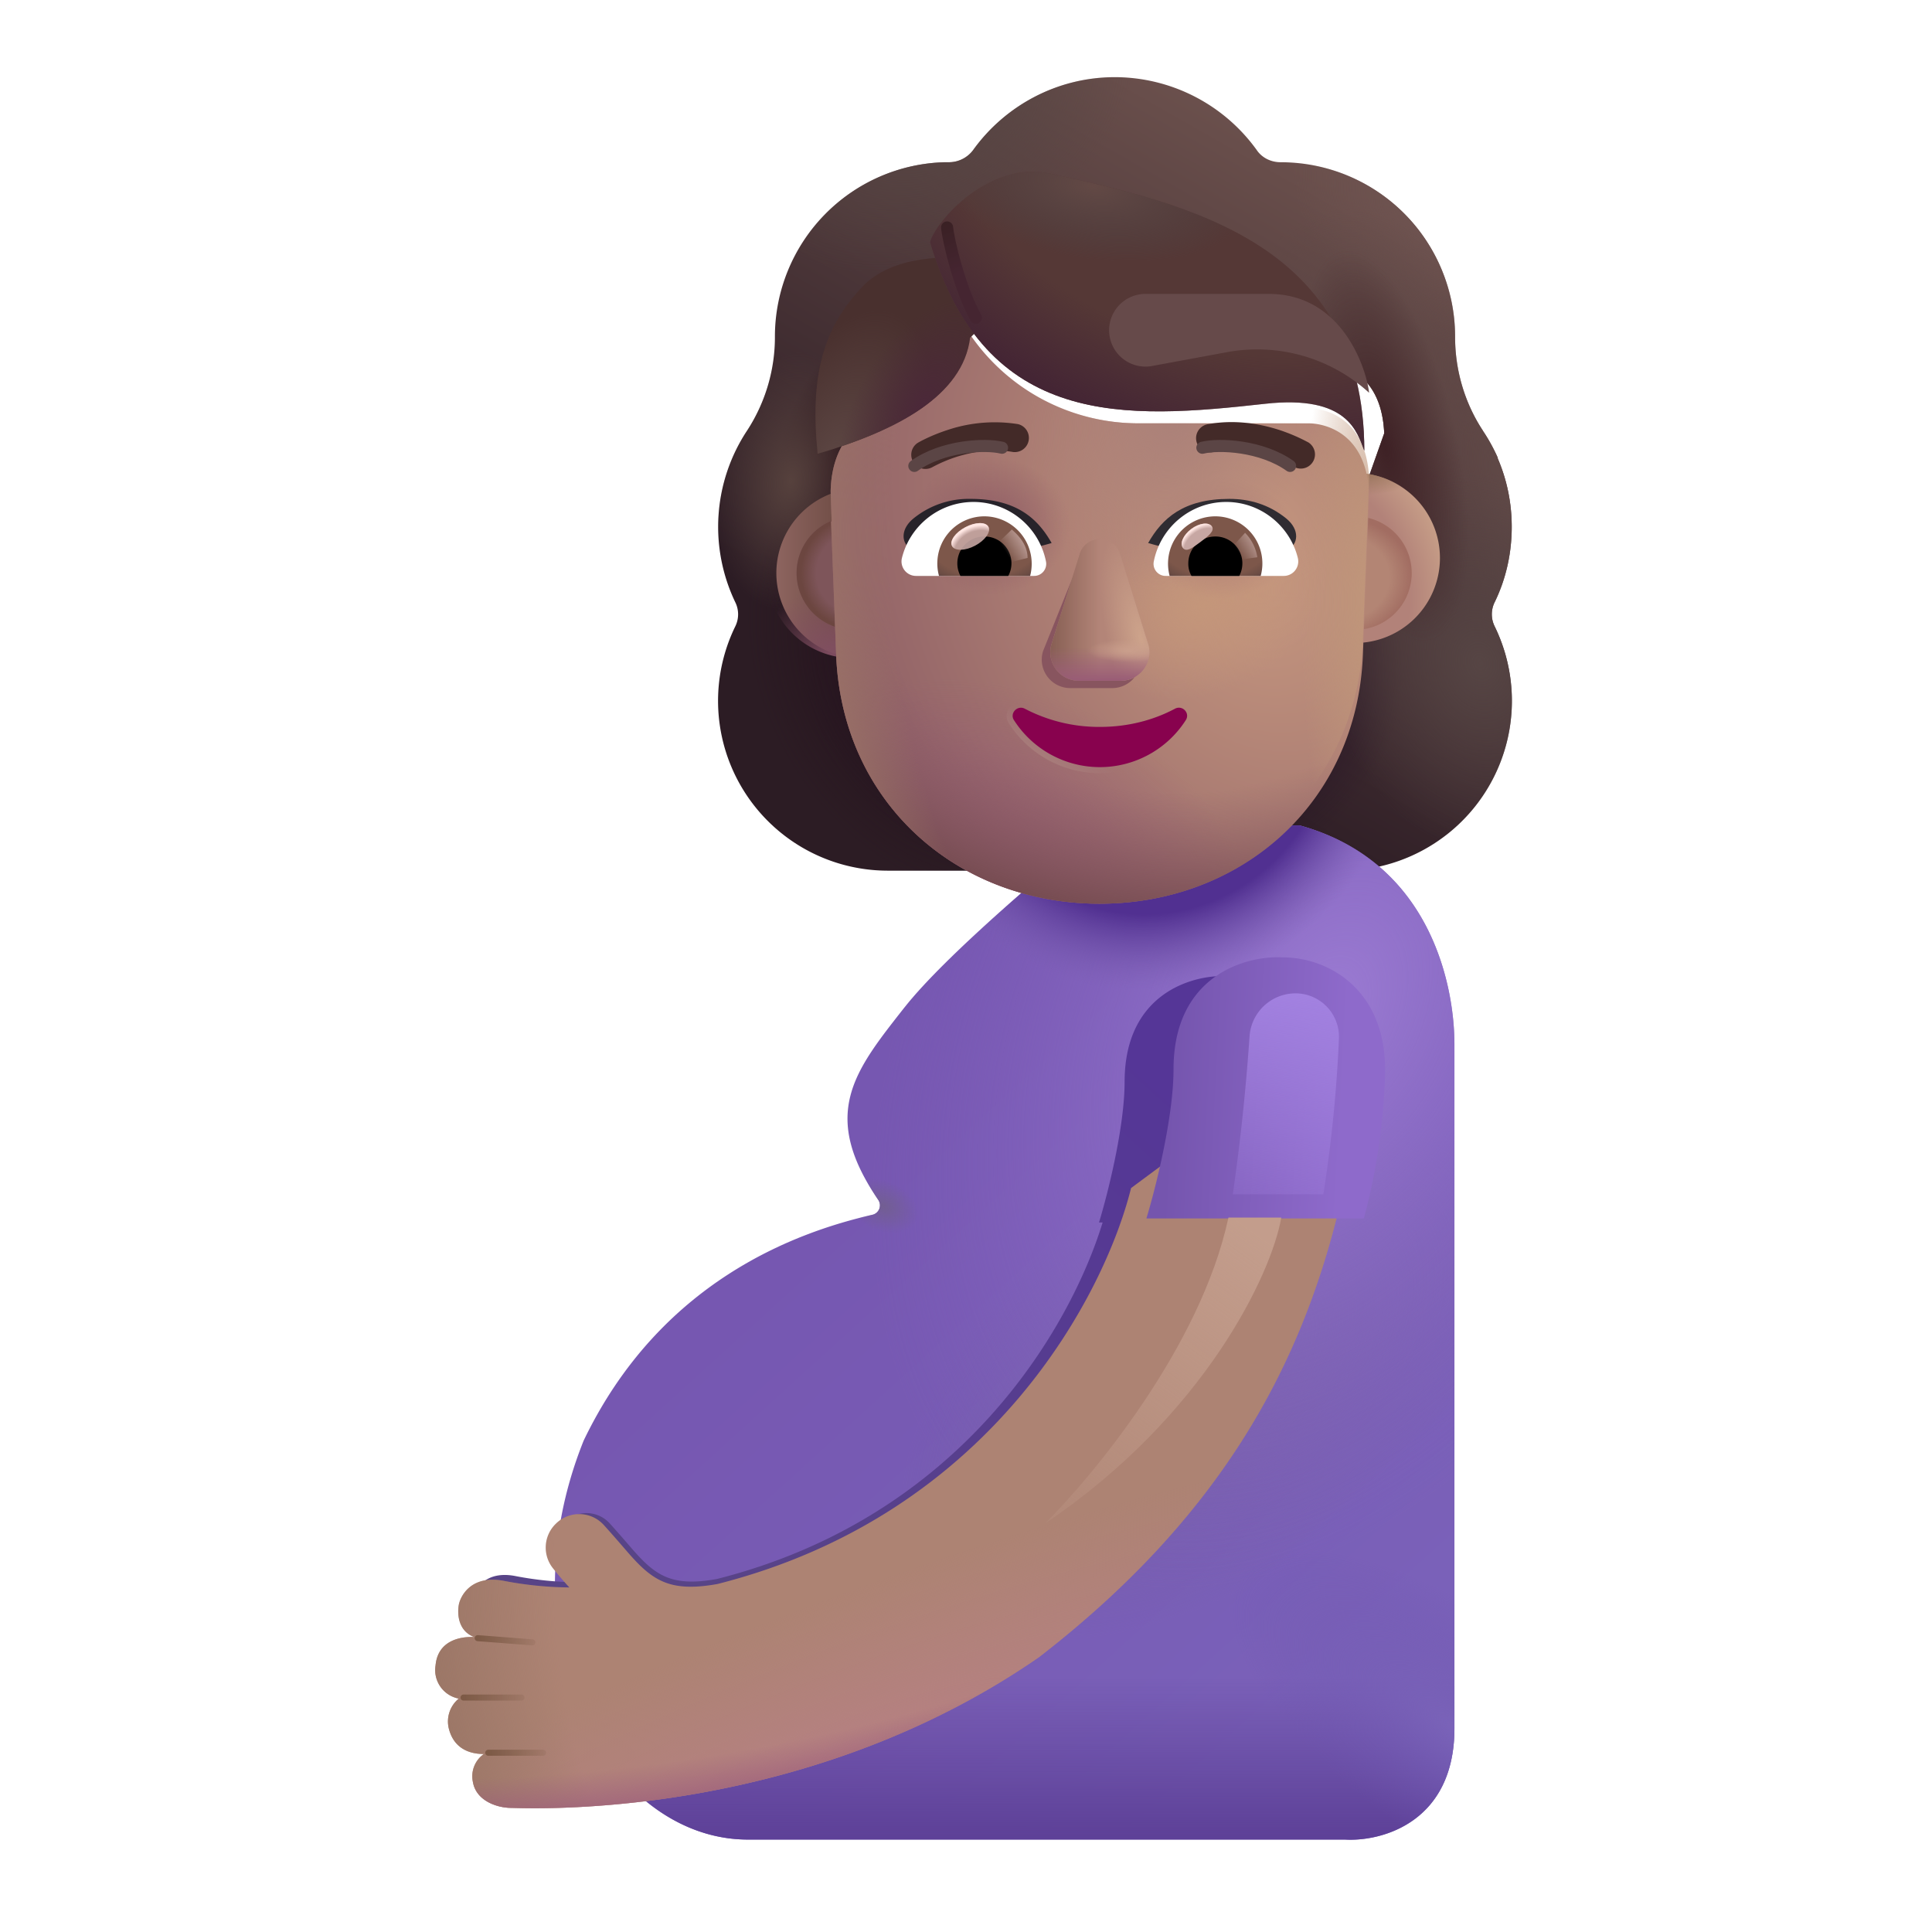 <svg xmlns="http://www.w3.org/2000/svg" fill="none" viewBox="0 0 32 32"><g fill-rule="evenodd" clip-rule="evenodd" filter="url(#pregnant-woman-medium_svg__a)"><path fill="url(#pregnant-woman-medium_svg__b)" d="M24.506 10.725c.186-.38.283-.806.283-1.248 0-.41-.084-.793-.235-1.143h.005a3 3 0 0 0-.247-.449l-.001-.003c-.302-.46-.46-1-.46-1.55v-.008a2.89 2.89 0 0 0-2.888-2.887c-.16 0-.31-.071-.399-.204a2.9 2.9 0 0 0-2.347-1.205c-.965 0-1.824.479-2.347 1.205a.5.5 0 0 1-.398.204h-.075a2.89 2.89 0 0 0-2.812 2.887v.009c0 .549-.16 1.089-.461 1.55l-.002.003a2.89 2.89 0 0 0-.193 2.84.45.45 0 0 1 0 .398 2.812 2.812 0 0 0 2.533 4.047h7.51a2.812 2.812 0 0 0 2.534-4.047.45.45 0 0 1 0-.399m-10.73-2.338h-.01l1.048 2.061c.108 2.453 1.065 0 3.403 0s3.358 2.73 3.466.277l.994-2.798c-.047-1.089-.837-1.165-.994-1.165h-2.818a3.38 3.38 0 0 1-2.791-1.465.23.23 0 0 0-.404.045l-.072.17a2.02 2.02 0 0 1-1.13 1.116c-.207.107-.692.428-.71 1.259l.01.268z"/><path fill="url(#pregnant-woman-medium_svg__c)" d="M24.506 10.725c.186-.38.283-.806.283-1.248 0-.41-.084-.793-.235-1.143h.005a3 3 0 0 0-.247-.449l-.001-.003c-.302-.46-.46-1-.46-1.55v-.008a2.89 2.89 0 0 0-2.888-2.887c-.16 0-.31-.071-.399-.204a2.9 2.9 0 0 0-2.347-1.205c-.965 0-1.824.479-2.347 1.205a.5.5 0 0 1-.398.204h-.075a2.89 2.89 0 0 0-2.812 2.887v.009c0 .549-.16 1.089-.461 1.55l-.002.003a2.89 2.89 0 0 0-.193 2.84.45.45 0 0 1 0 .398 2.812 2.812 0 0 0 2.533 4.047h7.51a2.812 2.812 0 0 0 2.534-4.047.45.45 0 0 1 0-.399m-10.73-2.338h-.01l1.048 2.061c.108 2.453 1.065 0 3.403 0s3.358 2.73 3.466.277l.994-2.798c-.047-1.089-.837-1.165-.994-1.165h-2.818a3.38 3.38 0 0 1-2.791-1.465.23.23 0 0 0-.404.045l-.072.17a2.02 2.02 0 0 1-1.13 1.116c-.207.107-.692.428-.71 1.259l.01.268z"/><path fill="url(#pregnant-woman-medium_svg__d)" d="M24.506 10.725c.186-.38.283-.806.283-1.248 0-.41-.084-.793-.235-1.143h.005a3 3 0 0 0-.247-.449l-.001-.003c-.302-.46-.46-1-.46-1.55v-.008a2.89 2.89 0 0 0-2.888-2.887c-.16 0-.31-.071-.399-.204a2.9 2.9 0 0 0-2.347-1.205c-.965 0-1.824.479-2.347 1.205a.5.5 0 0 1-.398.204h-.075a2.89 2.89 0 0 0-2.812 2.887v.009c0 .549-.16 1.089-.461 1.55l-.002.003a2.89 2.89 0 0 0-.193 2.84.45.45 0 0 1 0 .398 2.812 2.812 0 0 0 2.533 4.047h7.51a2.812 2.812 0 0 0 2.534-4.047.45.45 0 0 1 0-.399m-10.73-2.338h-.01l1.048 2.061c.108 2.453 1.065 0 3.403 0s3.358 2.73 3.466.277l.994-2.798c-.047-1.089-.837-1.165-.994-1.165h-2.818a3.38 3.38 0 0 1-2.791-1.465.23.23 0 0 0-.404.045l-.072.17a2.02 2.02 0 0 1-1.13 1.116c-.207.107-.692.428-.71 1.259l.01.268z"/><path fill="url(#pregnant-woman-medium_svg__e)" d="M24.506 10.725c.186-.38.283-.806.283-1.248 0-.41-.084-.793-.235-1.143h.005a3 3 0 0 0-.247-.449l-.001-.003c-.302-.46-.46-1-.46-1.55v-.008a2.89 2.89 0 0 0-2.888-2.887c-.16 0-.31-.071-.399-.204a2.9 2.9 0 0 0-2.347-1.205c-.965 0-1.824.479-2.347 1.205a.5.5 0 0 1-.398.204h-.075a2.89 2.89 0 0 0-2.812 2.887v.009c0 .549-.16 1.089-.461 1.55l-.002.003a2.89 2.89 0 0 0-.193 2.84.45.45 0 0 1 0 .398 2.812 2.812 0 0 0 2.533 4.047h7.51a2.812 2.812 0 0 0 2.534-4.047.45.45 0 0 1 0-.399m-10.73-2.338h-.01l1.048 2.061c.108 2.453 1.065 0 3.403 0s3.358 2.73 3.466.277l.994-2.798c-.047-1.089-.837-1.165-.994-1.165h-2.818a3.38 3.38 0 0 1-2.791-1.465.23.23 0 0 0-.404.045l-.072.17a2.02 2.02 0 0 1-1.13 1.116c-.207.107-.692.428-.71 1.259l.01.268z"/><path fill="url(#pregnant-woman-medium_svg__f)" d="M24.506 10.725c.186-.38.283-.806.283-1.248 0-.41-.084-.793-.235-1.143h.005a3 3 0 0 0-.247-.449l-.001-.003c-.302-.46-.46-1-.46-1.55v-.008a2.89 2.89 0 0 0-2.888-2.887c-.16 0-.31-.071-.399-.204a2.9 2.9 0 0 0-2.347-1.205c-.965 0-1.824.479-2.347 1.205a.5.5 0 0 1-.398.204h-.075a2.89 2.89 0 0 0-2.812 2.887v.009c0 .549-.16 1.089-.461 1.55l-.002.003a2.89 2.89 0 0 0-.193 2.84.45.45 0 0 1 0 .398 2.812 2.812 0 0 0 2.533 4.047h7.51a2.812 2.812 0 0 0 2.534-4.047.45.45 0 0 1 0-.399m-10.73-2.338h-.01l1.048 2.061c.108 2.453 1.065 0 3.403 0s3.358 2.73 3.466.277l.994-2.798c-.047-1.089-.837-1.165-.994-1.165h-2.818a3.38 3.38 0 0 1-2.791-1.465.23.23 0 0 0-.404.045l-.072.17a2.02 2.02 0 0 1-1.13 1.116c-.207.107-.692.428-.71 1.259l.01.268z"/><path fill="url(#pregnant-woman-medium_svg__g)" d="M24.506 10.725c.186-.38.283-.806.283-1.248 0-.41-.084-.793-.235-1.143h.005a3 3 0 0 0-.247-.449l-.001-.003c-.302-.46-.46-1-.46-1.55v-.008a2.89 2.89 0 0 0-2.888-2.887c-.16 0-.31-.071-.399-.204a2.9 2.9 0 0 0-2.347-1.205c-.965 0-1.824.479-2.347 1.205a.5.5 0 0 1-.398.204h-.075a2.89 2.89 0 0 0-2.812 2.887v.009c0 .549-.16 1.089-.461 1.55l-.002.003a2.89 2.89 0 0 0-.193 2.84.45.45 0 0 1 0 .398 2.812 2.812 0 0 0 2.533 4.047h7.51a2.812 2.812 0 0 0 2.534-4.047.45.45 0 0 1 0-.399m-10.73-2.338h-.01l1.048 2.061c.108 2.453 1.065 0 3.403 0s3.358 2.73 3.466.277l.994-2.798c-.047-1.089-.837-1.165-.994-1.165h-2.818a3.38 3.38 0 0 1-2.791-1.465.23.23 0 0 0-.404.045l-.072.17a2.02 2.02 0 0 1-1.13 1.116c-.207.107-.692.428-.71 1.259l.01.268z"/><path fill="url(#pregnant-woman-medium_svg__h)" d="M24.506 10.725c.186-.38.283-.806.283-1.248 0-.41-.084-.793-.235-1.143h.005a3 3 0 0 0-.247-.449l-.001-.003c-.302-.46-.46-1-.46-1.55v-.008a2.89 2.89 0 0 0-2.888-2.887c-.16 0-.31-.071-.399-.204a2.9 2.9 0 0 0-2.347-1.205c-.965 0-1.824.479-2.347 1.205a.5.5 0 0 1-.398.204h-.075a2.89 2.89 0 0 0-2.812 2.887v.009c0 .549-.16 1.089-.461 1.55l-.002.003a2.89 2.89 0 0 0-.193 2.84.45.45 0 0 1 0 .398 2.812 2.812 0 0 0 2.533 4.047h7.51a2.812 2.812 0 0 0 2.534-4.047.45.45 0 0 1 0-.399m-10.73-2.338h-.01l1.048 2.061c.108 2.453 1.065 0 3.403 0s3.358 2.73 3.466.277l.994-2.798c-.047-1.089-.837-1.165-.994-1.165h-2.818a3.38 3.38 0 0 1-2.791-1.465.23.23 0 0 0-.404.045l-.072.17a2.02 2.02 0 0 1-1.13 1.116c-.207.107-.692.428-.71 1.259l.01.268z"/><path fill="url(#pregnant-woman-medium_svg__i)" d="M24.506 10.725c.186-.38.283-.806.283-1.248 0-.41-.084-.793-.235-1.143h.005a3 3 0 0 0-.247-.449l-.001-.003c-.302-.46-.46-1-.46-1.55v-.008a2.89 2.89 0 0 0-2.888-2.887c-.16 0-.31-.071-.399-.204a2.9 2.9 0 0 0-2.347-1.205c-.965 0-1.824.479-2.347 1.205a.5.5 0 0 1-.398.204h-.075a2.89 2.89 0 0 0-2.812 2.887v.009c0 .549-.16 1.089-.461 1.55l-.002.003a2.89 2.89 0 0 0-.193 2.84.45.45 0 0 1 0 .398 2.812 2.812 0 0 0 2.533 4.047h7.51a2.812 2.812 0 0 0 2.534-4.047.45.45 0 0 1 0-.399m-10.73-2.338h-.01l1.048 2.061c.108 2.453 1.065 0 3.403 0s3.358 2.73 3.466.277l.994-2.798c-.047-1.089-.837-1.165-.994-1.165h-2.818a3.38 3.38 0 0 1-2.791-1.465.23.23 0 0 0-.404.045l-.072.17a2.02 2.02 0 0 1-1.13 1.116c-.207.107-.692.428-.71 1.259l.01.268z"/><path fill="url(#pregnant-woman-medium_svg__j)" d="M24.506 10.725c.186-.38.283-.806.283-1.248 0-.41-.084-.793-.235-1.143h.005a3 3 0 0 0-.247-.449l-.001-.003c-.302-.46-.46-1-.46-1.55v-.008a2.89 2.89 0 0 0-2.888-2.887c-.16 0-.31-.071-.399-.204a2.9 2.9 0 0 0-2.347-1.205c-.965 0-1.824.479-2.347 1.205a.5.5 0 0 1-.398.204h-.075a2.89 2.89 0 0 0-2.812 2.887v.009c0 .549-.16 1.089-.461 1.55l-.002.003a2.89 2.89 0 0 0-.193 2.84.45.45 0 0 1 0 .398 2.812 2.812 0 0 0 2.533 4.047h7.51a2.812 2.812 0 0 0 2.534-4.047.45.45 0 0 1 0-.399m-10.73-2.338h-.01l1.048 2.061c.108 2.453 1.065 0 3.403 0s3.358 2.73 3.466.277l.994-2.798c-.047-1.089-.837-1.165-.994-1.165h-2.818a3.38 3.38 0 0 1-2.791-1.465.23.23 0 0 0-.404.045l-.072.17a2.02 2.02 0 0 1-1.13 1.116c-.207.107-.692.428-.71 1.259l.01.268z"/><path fill="url(#pregnant-woman-medium_svg__k)" d="M24.506 10.725c.186-.38.283-.806.283-1.248 0-.41-.084-.793-.235-1.143h.005a3 3 0 0 0-.247-.449l-.001-.003c-.302-.46-.46-1-.46-1.55v-.008a2.89 2.89 0 0 0-2.888-2.887c-.16 0-.31-.071-.399-.204a2.9 2.9 0 0 0-2.347-1.205c-.965 0-1.824.479-2.347 1.205a.5.5 0 0 1-.398.204h-.075a2.89 2.89 0 0 0-2.812 2.887v.009c0 .549-.16 1.089-.461 1.55l-.002.003a2.89 2.89 0 0 0-.193 2.84.45.45 0 0 1 0 .398 2.812 2.812 0 0 0 2.533 4.047h7.51a2.812 2.812 0 0 0 2.534-4.047.45.45 0 0 1 0-.399m-10.73-2.338h-.01l1.048 2.061c.108 2.453 1.065 0 3.403 0s3.358 2.73 3.466.277l.994-2.798c-.047-1.089-.837-1.165-.994-1.165h-2.818a3.38 3.38 0 0 1-2.791-1.465.23.23 0 0 0-.404.045l-.072.17a2.02 2.02 0 0 1-1.13 1.116c-.207.107-.692.428-.71 1.259l.01.268z"/><path fill="url(#pregnant-woman-medium_svg__l)" d="M24.506 10.725c.186-.38.283-.806.283-1.248 0-.41-.084-.793-.235-1.143h.005a3 3 0 0 0-.247-.449l-.001-.003c-.302-.46-.46-1-.46-1.55v-.008a2.89 2.89 0 0 0-2.888-2.887c-.16 0-.31-.071-.399-.204a2.9 2.9 0 0 0-2.347-1.205c-.965 0-1.824.479-2.347 1.205a.5.5 0 0 1-.398.204h-.075a2.89 2.89 0 0 0-2.812 2.887v.009c0 .549-.16 1.089-.461 1.55l-.002.003a2.89 2.89 0 0 0-.193 2.84.45.45 0 0 1 0 .398 2.812 2.812 0 0 0 2.533 4.047h7.51a2.812 2.812 0 0 0 2.534-4.047.45.45 0 0 1 0-.399m-10.73-2.338h-.01l1.048 2.061c.108 2.453 1.065 0 3.403 0s3.358 2.73 3.466.277l.994-2.798c-.047-1.089-.837-1.165-.994-1.165h-2.818a3.38 3.38 0 0 1-2.791-1.465.23.23 0 0 0-.404.045l-.072.17a2.02 2.02 0 0 1-1.13 1.116c-.207.107-.692.428-.71 1.259l.01.268z"/><path fill="url(#pregnant-woman-medium_svg__m)" d="M24.506 10.725c.186-.38.283-.806.283-1.248 0-.41-.084-.793-.235-1.143h.005a3 3 0 0 0-.247-.449l-.001-.003c-.302-.46-.46-1-.46-1.55v-.008a2.89 2.89 0 0 0-2.888-2.887c-.16 0-.31-.071-.399-.204a2.9 2.9 0 0 0-2.347-1.205c-.965 0-1.824.479-2.347 1.205a.5.5 0 0 1-.398.204h-.075a2.89 2.89 0 0 0-2.812 2.887v.009c0 .549-.16 1.089-.461 1.55l-.002.003a2.89 2.89 0 0 0-.193 2.84.45.45 0 0 1 0 .398 2.812 2.812 0 0 0 2.533 4.047h7.51a2.812 2.812 0 0 0 2.534-4.047.45.45 0 0 1 0-.399m-10.73-2.338h-.01l1.048 2.061c.108 2.453 1.065 0 3.403 0s3.358 2.73 3.466.277l.994-2.798c-.047-1.089-.837-1.165-.994-1.165h-2.818a3.38 3.38 0 0 1-2.791-1.465.23.23 0 0 0-.404.045l-.072.17a2.02 2.02 0 0 1-1.13 1.116c-.207.107-.692.428-.71 1.259l.01.268z"/></g><g filter="url(#pregnant-woman-medium_svg__n)"><path fill="url(#pregnant-woman-medium_svg__o)" d="M13.48 16.188c.688-.875 2.474-2.375 3.282-3.016h3.265c2.15.587 2.563 2.625 2.563 3.625v11.328c0 1.563-1.209 1.88-1.813 1.844h-9.89c-2.282 0-4.093-3.188-2.719-6.61 1.264-2.63 3.502-3.447 4.787-3.74a.16.16 0 0 0 .093-.243c-.98-1.43-.39-2.141.432-3.189"/><path fill="url(#pregnant-woman-medium_svg__p)" d="M13.48 16.188c.688-.875 2.474-2.375 3.282-3.016h3.265c2.15.587 2.563 2.625 2.563 3.625v11.328c0 1.563-1.209 1.88-1.813 1.844h-9.89c-2.282 0-4.093-3.188-2.719-6.61 1.264-2.63 3.502-3.447 4.787-3.74a.16.16 0 0 0 .093-.243c-.98-1.43-.39-2.141.432-3.189"/><path fill="url(#pregnant-woman-medium_svg__q)" d="M13.48 16.188c.688-.875 2.474-2.375 3.282-3.016h3.265c2.15.587 2.563 2.625 2.563 3.625v11.328c0 1.563-1.209 1.88-1.813 1.844h-9.89c-2.282 0-4.093-3.188-2.719-6.61 1.264-2.63 3.502-3.447 4.787-3.74a.16.16 0 0 0 .093-.243c-.98-1.43-.39-2.141.432-3.189"/><path fill="url(#pregnant-woman-medium_svg__r)" d="M13.48 16.188c.688-.875 2.474-2.375 3.282-3.016h3.265c2.15.587 2.563 2.625 2.563 3.625v11.328c0 1.563-1.209 1.88-1.813 1.844h-9.89c-2.282 0-4.093-3.188-2.719-6.61 1.264-2.63 3.502-3.447 4.787-3.74a.16.16 0 0 0 .093-.243c-.98-1.43-.39-2.141.432-3.189"/><path fill="url(#pregnant-woman-medium_svg__s)" d="M13.48 16.188c.688-.875 2.474-2.375 3.282-3.016h3.265c2.15.587 2.563 2.625 2.563 3.625v11.328c0 1.563-1.209 1.88-1.813 1.844h-9.89c-2.282 0-4.093-3.188-2.719-6.61 1.264-2.63 3.502-3.447 4.787-3.74a.16.16 0 0 0 .093-.243c-.98-1.43-.39-2.141.432-3.189"/><path fill="url(#pregnant-woman-medium_svg__t)" d="M13.48 16.188c.688-.875 2.474-2.375 3.282-3.016h3.265c2.15.587 2.563 2.625 2.563 3.625v11.328c0 1.563-1.209 1.88-1.813 1.844h-9.89c-2.282 0-4.093-3.188-2.719-6.61 1.264-2.63 3.502-3.447 4.787-3.74a.16.16 0 0 0 .093-.243c-.98-1.43-.39-2.141.432-3.189"/><path fill="url(#pregnant-woman-medium_svg__u)" d="M13.48 16.188c.688-.875 2.474-2.375 3.282-3.016h3.265c2.15.587 2.563 2.625 2.563 3.625v11.328c0 1.563-1.209 1.88-1.813 1.844h-9.89c-2.282 0-4.093-3.188-2.719-6.61 1.264-2.63 3.502-3.447 4.787-3.74a.16.16 0 0 0 .093-.243c-.98-1.43-.39-2.141.432-3.189"/><path fill="url(#pregnant-woman-medium_svg__v)" d="M13.48 16.188c.688-.875 2.474-2.375 3.282-3.016h3.265c2.15.587 2.563 2.625 2.563 3.625v11.328c0 1.563-1.209 1.88-1.813 1.844h-9.89c-2.282 0-4.093-3.188-2.719-6.61 1.264-2.63 3.502-3.447 4.787-3.74a.16.16 0 0 0 .093-.243c-.98-1.43-.39-2.141.432-3.189"/></g><g filter="url(#pregnant-woman-medium_svg__w)"><path fill="url(#pregnant-woman-medium_svg__x)" d="M20.331 16.168c-.568-.03-1.704.276-1.704 1.75 0 .752-.282 1.867-.424 2.33h.06c-.528 1.723-2.32 4.875-6.388 5.905-.764.138-1.031-.064-1.428-.525a27 27 0 0 0-.348-.396.52.52 0 0 0-.747-.024.52.52 0 0 0-.048.7c.093.115.187.227.256.299a5.6 5.6 0 0 1-1.01-.1c-.534-.11-.697.249-.719.373-.026.153 1.516.324 1.76.416-.201-.009-.568.046-.603.447a.455.455 0 0 0 .364.516c-.07.054-1.742.317-1.673.57.1.363.424.382.544.382a.43.43 0 0 0-.171.434c.05.31.396.409.594.409h.048c.52.015 4.622.128 8.21-2.358 2.773-2.147 4.072-4.422 4.698-7.02l-.287-.027h.287a9.8 9.8 0 0 0 .332-2.23c.046-1.307-.848-1.851-1.603-1.851"/></g><g filter="url(#pregnant-woman-medium_svg__y)"><path fill="#AD8373" d="M11.884 26.236c4.56-1.156 6.421-4.828 6.85-6.558l2.703-2.005.751 2.307c-.663 2.752-2.038 5.192-4.976 7.466-3.972 2.752-8.54 2.498-8.75 2.498-.209 0-.575-.105-.63-.432a.45.45 0 0 1 .182-.46c-.127 0-.47-.021-.576-.406a.49.49 0 0 1 .161-.512.48.48 0 0 1-.385-.547c.037-.425.426-.483.639-.473-.259-.098-.282-.37-.254-.532.023-.131.195-.512.761-.395a6 6 0 0 0 1.07.106 6 6 0 0 1-.271-.317.55.55 0 0 1 .051-.742.55.55 0 0 1 .792.026c.113.125.24.27.369.42.42.488.703.702 1.513.556"/><path fill="url(#pregnant-woman-medium_svg__z)" d="M11.884 26.236c4.56-1.156 6.421-4.828 6.85-6.558l2.703-2.005.751 2.307c-.663 2.752-2.038 5.192-4.976 7.466-3.972 2.752-8.54 2.498-8.75 2.498-.209 0-.575-.105-.63-.432a.45.45 0 0 1 .182-.46c-.127 0-.47-.021-.576-.406a.49.49 0 0 1 .161-.512.48.48 0 0 1-.385-.547c.037-.425.426-.483.639-.473-.259-.098-.282-.37-.254-.532.023-.131.195-.512.761-.395a6 6 0 0 0 1.07.106 6 6 0 0 1-.271-.317.55.55 0 0 1 .051-.742.55.55 0 0 1 .792.026c.113.125.24.27.369.42.42.488.703.702 1.513.556"/></g><path fill="url(#pregnant-woman-medium_svg__A)" d="M11.884 26.236c4.56-1.156 6.421-4.828 6.85-6.558l3.454.302c-.663 2.752-2.038 5.192-4.976 7.466-3.972 2.752-8.54 2.498-8.75 2.498-.209 0-.575-.105-.63-.432a.45.45 0 0 1 .182-.46c-.127 0-.47-.02-.576-.406a.49.49 0 0 1 .161-.512.48.48 0 0 1-.385-.547c.037-.424.426-.483.639-.473-.259-.097-.282-.37-.254-.532.023-.131.195-.512.761-.395a6 6 0 0 0 1.07.106 6 6 0 0 1-.271-.317.55.55 0 0 1 .051-.742.55.55 0 0 1 .792.026c.113.126.24.27.369.42.42.488.703.702 1.513.556"/><path fill="url(#pregnant-woman-medium_svg__B)" d="M11.884 26.236c4.56-1.156 6.421-4.828 6.85-6.558l3.454.302c-.663 2.752-2.038 5.192-4.976 7.466-3.972 2.752-8.54 2.498-8.75 2.498-.209 0-.575-.105-.63-.432a.45.45 0 0 1 .182-.46c-.127 0-.47-.02-.576-.406a.49.49 0 0 1 .161-.512.48.48 0 0 1-.385-.547c.037-.424.426-.483.639-.473-.259-.097-.282-.37-.254-.532.023-.131.195-.512.761-.395a6 6 0 0 0 1.07.106 6 6 0 0 1-.271-.317.55.55 0 0 1 .051-.742.55.55 0 0 1 .792.026c.113.126.24.27.369.42.42.488.703.702 1.513.556"/><g filter="url(#pregnant-woman-medium_svg__C)"><path fill="url(#pregnant-woman-medium_svg__D)" d="M19.037 17.512c0-1.562 1.204-1.887 1.805-1.855.8 0 1.747.576 1.698 1.962a10.4 10.4 0 0 1-.35 2.362h-3.602c.15-.492.449-1.673.449-2.47"/></g><g filter="url(#pregnant-woman-medium_svg__E)"><path fill="url(#pregnant-woman-medium_svg__F)" d="M20.696 17.172a35 35 0 0 1-.277 2.61h1.5a23 23 0 0 0 .258-2.58.72.72 0 0 0-.726-.749.764.764 0 0 0-.755.72"/></g><g filter="url(#pregnant-woman-medium_svg__G)"><path stroke="url(#pregnant-woman-medium_svg__H)" stroke-linecap="round" stroke-width=".1" d="M7.912 27.133c.174.013.6.045.906.07"/></g><g filter="url(#pregnant-woman-medium_svg__I)"><path stroke="url(#pregnant-woman-medium_svg__J)" stroke-linecap="round" stroke-width=".1" d="M7.677 28.117h.961"/></g><g filter="url(#pregnant-woman-medium_svg__K)"><path stroke="url(#pregnant-woman-medium_svg__L)" stroke-linecap="round" stroke-width=".1" d="M8.087 29.031h.907"/></g><path fill="url(#pregnant-woman-medium_svg__M)" d="M18.527 13.674c.218.009.446.026.674.044-.228-.018-.447-.035-.674-.044"/><path fill="url(#pregnant-woman-medium_svg__N)" d="M18.238 13.674h-.035c.087 0 .166 0 .253.009-.07-.01-.148-.01-.218-.01"/><g filter="url(#pregnant-woman-medium_svg__O)"><path fill="url(#pregnant-woman-medium_svg__P)" d="M20.347 20.167c-.463 2.15-2.257 4.286-3.033 5.063 2.637-1.776 3.747-4.13 3.908-5.063z"/></g><g filter="url(#pregnant-woman-medium_svg__Q)"><path fill="url(#pregnant-woman-medium_svg__R)" d="M14.117 10.9a1.408 1.408 0 1 0 0-2.816 1.408 1.408 0 0 0 0 2.816"/></g><path fill="url(#pregnant-woman-medium_svg__S)" d="M14.117 10.9a1.408 1.408 0 1 0 0-2.816 1.408 1.408 0 0 0 0 2.816"/><g filter="url(#pregnant-woman-medium_svg__T)"><path fill="url(#pregnant-woman-medium_svg__U)" d="M22.442 10.9a1.408 1.408 0 1 0 0-2.816 1.408 1.408 0 0 0 0 2.816"/><path fill="url(#pregnant-woman-medium_svg__V)" d="M22.442 10.9a1.408 1.408 0 1 0 0-2.816 1.408 1.408 0 0 0 0 2.816"/></g><g filter="url(#pregnant-woman-medium_svg__W)"><path fill="#B38574" d="M22.442 10.432a.94.94 0 1 0 0-1.88.94.94 0 0 0 0 1.88"/><path fill="url(#pregnant-woman-medium_svg__X)" d="M22.442 10.432a.94.94 0 1 0 0-1.88.94.94 0 0 0 0 1.88"/></g><g filter="url(#pregnant-woman-medium_svg__Y)"><path fill="#7E555A" d="M14.134 10.432a.94.94 0 1 0 0-1.88.94.94 0 0 0 0 1.88"/><path fill="url(#pregnant-woman-medium_svg__Z)" d="M14.134 10.432a.94.94 0 1 0 0-1.88.94.94 0 0 0 0 1.88"/></g><g filter="url(#pregnant-woman-medium_svg__aa)"><path fill="url(#pregnant-woman-medium_svg__ab)" d="M13.765 8.387h.01l-.008-.232-.009-.268c.018-.83.503-1.151.709-1.259q.021-.006.045-.017t.045-.018c.466-.215.843-.59 1.04-1.08l.073-.17a.23.23 0 0 1 .403-.045 3.38 3.38 0 0 0 2.791 1.464h2.819c.157 0 .947.077.994 1.166l-.104 2.69c-.108 2.452-2.024 4.1-4.361 4.1-2.338 0-4.254-1.648-4.362-4.1z"/><path fill="url(#pregnant-woman-medium_svg__ac)" d="M13.765 8.387h.01l-.008-.232-.009-.268c.018-.83.503-1.151.709-1.259q.021-.006.045-.017t.045-.018c.466-.215.843-.59 1.04-1.08l.073-.17a.23.23 0 0 1 .403-.045 3.38 3.38 0 0 0 2.791 1.464h2.819c.157 0 .947.077.994 1.166l-.104 2.69c-.108 2.452-2.024 4.1-4.361 4.1-2.338 0-4.254-1.648-4.362-4.1z"/><path fill="url(#pregnant-woman-medium_svg__ad)" d="M13.765 8.387h.01l-.008-.232-.009-.268c.018-.83.503-1.151.709-1.259q.021-.006.045-.017t.045-.018c.466-.215.843-.59 1.04-1.08l.073-.17a.23.23 0 0 1 .403-.045 3.38 3.38 0 0 0 2.791 1.464h2.819c.157 0 .947.077.994 1.166l-.104 2.69c-.108 2.452-2.024 4.1-4.361 4.1-2.338 0-4.254-1.648-4.362-4.1z"/><path fill="url(#pregnant-woman-medium_svg__ae)" d="M13.765 8.387h.01l-.008-.232-.009-.268c.018-.83.503-1.151.709-1.259q.021-.006.045-.017t.045-.018c.466-.215.843-.59 1.04-1.08l.073-.17a.23.23 0 0 1 .403-.045 3.38 3.38 0 0 0 2.791 1.464h2.819c.157 0 .947.077.994 1.166l-.104 2.69c-.108 2.452-2.024 4.1-4.361 4.1-2.338 0-4.254-1.648-4.362-4.1z"/><path fill="url(#pregnant-woman-medium_svg__af)" d="M13.765 8.387h.01l-.008-.232-.009-.268c.018-.83.503-1.151.709-1.259q.021-.006.045-.017t.045-.018c.466-.215.843-.59 1.04-1.08l.073-.17a.23.23 0 0 1 .403-.045 3.38 3.38 0 0 0 2.791 1.464h2.819c.157 0 .947.077.994 1.166l-.104 2.69c-.108 2.452-2.024 4.1-4.361 4.1-2.338 0-4.254-1.648-4.362-4.1z"/><path fill="url(#pregnant-woman-medium_svg__ag)" d="M13.765 8.387h.01l-.008-.232-.009-.268c.018-.83.503-1.151.709-1.259q.021-.006.045-.017t.045-.018c.466-.215.843-.59 1.04-1.08l.073-.17a.23.23 0 0 1 .403-.045 3.38 3.38 0 0 0 2.791 1.464h2.819c.157 0 .947.077.994 1.166l-.104 2.69c-.108 2.452-2.024 4.1-4.361 4.1-2.338 0-4.254-1.648-4.362-4.1z"/><path fill="url(#pregnant-woman-medium_svg__ah)" d="M13.765 8.387h.01l-.008-.232-.009-.268c.018-.83.503-1.151.709-1.259q.021-.006.045-.017t.045-.018c.466-.215.843-.59 1.04-1.08l.073-.17a.23.23 0 0 1 .403-.045 3.38 3.38 0 0 0 2.791 1.464h2.819c.157 0 .947.077.994 1.166l-.104 2.69c-.108 2.452-2.024 4.1-4.361 4.1-2.338 0-4.254-1.648-4.362-4.1z"/><path fill="url(#pregnant-woman-medium_svg__ai)" d="M13.765 8.387h.01l-.008-.232-.009-.268c.018-.83.503-1.151.709-1.259q.021-.006.045-.017t.045-.018c.466-.215.843-.59 1.04-1.08l.073-.17a.23.23 0 0 1 .403-.045 3.38 3.38 0 0 0 2.791 1.464h2.819c.157 0 .947.077.994 1.166l-.104 2.69c-.108 2.452-2.024 4.1-4.361 4.1-2.338 0-4.254-1.648-4.362-4.1z"/></g><path fill="url(#pregnant-woman-medium_svg__aj)" d="M13.765 8.387h.01l-.008-.232-.009-.268c.018-.83.503-1.151.709-1.259q.021-.006.045-.017t.045-.018c.466-.215.843-.59 1.04-1.08l.073-.17a.23.23 0 0 1 .403-.045 3.38 3.38 0 0 0 2.791 1.464h2.819c.157 0 .947.077.994 1.166l-.104 2.69c-.108 2.452-2.024 4.1-4.361 4.1-2.338 0-4.254-1.648-4.362-4.1z"/><g filter="url(#pregnant-woman-medium_svg__ak)"><path fill="#88555F" d="m17.874 9.297-.598 1.488a.472.472 0 0 0 .455.612h.688c.323 0 .55-.31.456-.612l-.465-1.488c-.1-.33-.432-.33-.536 0"/></g><g filter="url(#pregnant-woman-medium_svg__al)"><path fill="#B38578" d="m17.883 9.176-.465 1.488a.472.472 0 0 0 .455.612h.688c.323 0 .551-.311.456-.612l-.465-1.488c-.1-.33-.565-.33-.67 0"/><path fill="url(#pregnant-woman-medium_svg__am)" d="m17.883 9.176-.465 1.488a.472.472 0 0 0 .455.612h.688c.323 0 .551-.311.456-.612l-.465-1.488c-.1-.33-.565-.33-.67 0"/><path fill="url(#pregnant-woman-medium_svg__an)" d="m17.883 9.176-.465 1.488a.472.472 0 0 0 .455.612h.688c.323 0 .551-.311.456-.612l-.465-1.488c-.1-.33-.565-.33-.67 0"/><path fill="url(#pregnant-woman-medium_svg__ao)" d="m17.883 9.176-.465 1.488a.472.472 0 0 0 .455.612h.688c.323 0 .551-.311.456-.612l-.465-1.488c-.1-.33-.565-.33-.67 0"/><path fill="url(#pregnant-woman-medium_svg__ap)" d="m17.883 9.176-.465 1.488a.472.472 0 0 0 .455.612h.688c.323 0 .551-.311.456-.612l-.465-1.488c-.1-.33-.565-.33-.67 0"/></g><g filter="url(#pregnant-woman-medium_svg__aq)"><path stroke="url(#pregnant-woman-medium_svg__ar)" stroke-width=".2" d="M18.218 12.04a2.65 2.65 0 0 1-1.245-.302c-.123-.064-.255.078-.177.192a1.69 1.69 0 0 0 2.843 0c.078-.119-.054-.256-.177-.192-.36.192-.784.302-1.244.302Z"/></g><path fill="#88024E" d="M18.218 12.04a2.65 2.65 0 0 1-1.245-.302c-.123-.064-.255.078-.177.192a1.69 1.69 0 0 0 2.843 0c.078-.119-.054-.256-.177-.192-.36.192-.784.302-1.244.302"/><g filter="url(#pregnant-woman-medium_svg__as)"><path fill="#2F2C32" d="M19.217 8.994c.232-.409.585-.731 1.345-.731.333 0 .654.092.939.322.235.19.204.434.022.525l-.487.278c-.57-.185-1.201-.21-1.82-.394"/></g><g filter="url(#pregnant-woman-medium_svg__at)"><path fill="#27232A" d="M17.218 8.994c-.232-.409-.585-.731-1.345-.731a1.45 1.45 0 0 0-.94.322c-.235.19-.203.434-.02.525l.486.278c.57-.185 1.201-.21 1.82-.394"/></g><g filter="url(#pregnant-woman-medium_svg__au)"><path fill="#432A28" d="m15.244 7.937-.004.002a.235.235 0 0 1-.241-.403H15l.003-.002.008-.005a2 2 0 0 1 .13-.067 3 3 0 0 1 .359-.142 2.46 2.46 0 0 1 1.162-.095.235.235 0 0 1-.081.462c-.35-.062-.684 0-.938.08a2.4 2.4 0 0 0-.399.17"/></g><g filter="url(#pregnant-woman-medium_svg__av)"><path fill="#432A28" fill-rule="evenodd" d="m21.483 7.536-.12.201za.235.235 0 0 1-.24.402h-.001l-.004-.003a1 1 0 0 0-.1-.05 2.4 2.4 0 0 0-.299-.119 2 2 0 0 0-.938-.08.235.235 0 1 1-.081-.462c.448-.08.864 0 1.162.095a3 3 0 0 1 .489.209l.008.005.003.001z" clip-rule="evenodd"/></g><path fill="#fff" d="M20.31 8.314c.571 0 1.054.395 1.186.927a.24.24 0 0 1-.235.298H19.31a.2.2 0 0 1-.2-.238c.11-.56.604-.987 1.2-.987"/><path fill="url(#pregnant-woman-medium_svg__aw)" d="M20.129 8.552a.78.78 0 0 1 .752.987h-1.508a.784.784 0 0 1 .756-.987"/><path fill="#000" d="M19.682 9.333c0-.248.198-.447.447-.447a.445.445 0 0 1 .397.653h-.791a.4.4 0 0 1-.053-.206"/><g filter="url(#pregnant-woman-medium_svg__ax)"><path fill="#C7A7A3" d="M20.071 8.717c.056.075-.06.165-.193.264-.132.099-.23.169-.286.094-.055-.074.007-.215.14-.314.131-.098.284-.118.34-.044"/><path fill="url(#pregnant-woman-medium_svg__ay)" d="M20.071 8.717c.056.075-.06.165-.193.264-.132.099-.23.169-.286.094-.055-.074.007-.215.14-.314.131-.098.284-.118.34-.044"/></g><g filter="url(#pregnant-woman-medium_svg__az)"><path fill="url(#pregnant-woman-medium_svg__aA)" d="M20.825 9.23a.74.74 0 0 0-.203-.405l-.227.25.102.2z"/></g><path fill="#fff" d="M16.125 8.314c-.572 0-1.054.395-1.186.927a.24.24 0 0 0 .235.298h1.952a.2.2 0 0 0 .199-.238 1.226 1.226 0 0 0-1.2-.987"/><path fill="url(#pregnant-woman-medium_svg__aB)" d="M16.306 8.552a.78.78 0 0 0-.753.987h1.509a.786.786 0 0 0-.756-.987"/><path fill="#000" d="M16.753 9.333a.445.445 0 0 0-.447-.447.445.445 0 0 0-.398.653h.792a.44.44 0 0 0 .053-.206"/><g filter="url(#pregnant-woman-medium_svg__aC)"><path fill="url(#pregnant-woman-medium_svg__aD)" d="M17.02 9.241c0-.252-.206-.42-.261-.471l-.253.244.156.316z"/></g><g filter="url(#pregnant-woman-medium_svg__aE)" transform="rotate(-27.914 16.07 8.885)"><ellipse cx="16.07" cy="8.885" fill="#C7A7A3" fill-opacity=".9" rx=".341" ry=".173"/><ellipse cx="16.07" cy="8.885" fill="url(#pregnant-woman-medium_svg__aF)" rx=".341" ry=".173"/></g><g filter="url(#pregnant-woman-medium_svg__aG)"><path stroke="#5B4545" stroke-linecap="round" stroke-width=".2" d="M19.915 7.416c.282-.069.984-.034 1.453.301"/></g><g filter="url(#pregnant-woman-medium_svg__aH)"><path stroke="#5B4545" stroke-linecap="round" stroke-width=".2" d="M16.597 7.416c-.282-.069-.984-.034-1.453.301"/></g><g filter="url(#pregnant-woman-medium_svg__aI)"><path fill="#49302E" d="M13.781 4.251c.495-.524 1.432-.525 1.865-.447l.346 1.13c-.221-.035-.258-.002-.424.16-.12.956-1.205 1.537-2.526 1.922-.13-1.305.095-2.083.74-2.765"/><path fill="url(#pregnant-woman-medium_svg__aJ)" d="M13.781 4.251c.495-.524 1.432-.525 1.865-.447l.346 1.13c-.221-.035-.258-.002-.424.16-.12.956-1.205 1.537-2.526 1.922-.13-1.305.095-2.083.74-2.765"/><path fill="url(#pregnant-woman-medium_svg__aK)" d="M13.781 4.251c.495-.524 1.432-.525 1.865-.447l.346 1.13c-.221-.035-.258-.002-.424.16-.12.956-1.205 1.537-2.526 1.922-.13-1.305.095-2.083.74-2.765"/></g><g filter="url(#pregnant-woman-medium_svg__aL)"><path fill="#553836" d="M17.69 2.674c-.992-.219-1.882.77-1.985 1.137.92 3.102 3.25 2.932 5.549 2.677 1.376-.153 1.525.474 1.643.777 0-3.442-2.927-4.088-5.183-4.586z"/><path fill="url(#pregnant-woman-medium_svg__aM)" d="M17.69 2.674c-.992-.219-1.882.77-1.985 1.137.92 3.102 3.25 2.932 5.549 2.677 1.376-.153 1.525.474 1.643.777 0-3.442-2.927-4.088-5.183-4.586z"/><path fill="url(#pregnant-woman-medium_svg__aN)" d="M17.69 2.674c-.992-.219-1.882.77-1.985 1.137.92 3.102 3.25 2.932 5.549 2.677 1.376-.153 1.525.474 1.643.777 0-3.442-2.927-4.088-5.183-4.586z"/></g><g filter="url(#pregnant-woman-medium_svg__aO)"><path stroke="url(#pregnant-woman-medium_svg__aP)" stroke-linecap="round" stroke-width=".2" d="M15.687 3.767c.02.212.205 1.012.477 1.496"/></g><g filter="url(#pregnant-woman-medium_svg__aQ)"><path fill="#664A4A" d="m20.323 5.833-1.247.23a.602.602 0 1 1-.11-1.195h2.049c1.211 0 1.613 1.221 1.662 1.638a2.75 2.75 0 0 0-2.354-.673"/></g><defs><radialGradient id="pregnant-woman-medium_svg__c" cx="0" cy="0" r="1" gradientTransform="rotate(97.539 3.859 13.707)scale(4.025 5.028)" gradientUnits="userSpaceOnUse"><stop offset=".591" stop-color="#261326"/><stop offset="1" stop-color="#261326" stop-opacity="0"/></radialGradient><radialGradient id="pregnant-woman-medium_svg__d" cx="0" cy="0" r="1" gradientTransform="matrix(-2.523 1.702 -2.236 -3.315 15.49 11.915)" gradientUnits="userSpaceOnUse"><stop offset=".258" stop-color="#25131C"/><stop offset="1" stop-color="#25131C" stop-opacity="0"/></radialGradient><radialGradient id="pregnant-woman-medium_svg__e" cx="0" cy="0" r="1" gradientTransform="rotate(127.405 4.596 8.297)scale(1.884 1.446)" gradientUnits="userSpaceOnUse"><stop offset=".334" stop-color="#27141E"/><stop offset="1" stop-color="#27141E" stop-opacity="0"/></radialGradient><radialGradient id="pregnant-woman-medium_svg__f" cx="0" cy="0" r="1" gradientTransform="matrix(-1.129 1.848 -1.302 -.796 14.374 7.91)" gradientUnits="userSpaceOnUse"><stop offset=".321" stop-color="#230C14"/><stop offset="1" stop-color="#230C14" stop-opacity="0"/></radialGradient><radialGradient id="pregnant-woman-medium_svg__g" cx="0" cy="0" r="1" gradientTransform="rotate(62.272 5.55 13.748)scale(2.585 3.589)" gradientUnits="userSpaceOnUse"><stop stop-color="#554543"/><stop offset="1" stop-color="#554543" stop-opacity="0"/></radialGradient><radialGradient id="pregnant-woman-medium_svg__h" cx="0" cy="0" r="1" gradientTransform="rotate(134.998 10.78 6.96)scale(1.784 2.493)" gradientUnits="userSpaceOnUse"><stop stop-color="#6E5350"/><stop offset="1" stop-color="#6E5350" stop-opacity="0"/></radialGradient><radialGradient id="pregnant-woman-medium_svg__i" cx="0" cy="0" r="1" gradientTransform="matrix(-1.613 .469 -.979 -3.365 24.789 8.747)" gradientUnits="userSpaceOnUse"><stop stop-color="#604947"/><stop offset="1" stop-color="#604947" stop-opacity="0"/></radialGradient><radialGradient id="pregnant-woman-medium_svg__j" cx="0" cy="0" r="1" gradientTransform="matrix(-2.464 .616 -.785 -3.139 24.26 11.739)" gradientUnits="userSpaceOnUse"><stop stop-color="#564544"/><stop offset="1" stop-color="#564544" stop-opacity="0"/></radialGradient><radialGradient id="pregnant-woman-medium_svg__k" cx="0" cy="0" r="1" gradientTransform="rotate(-108.843 13.546 -4.69)scale(2.451 1.938)" gradientUnits="userSpaceOnUse"><stop stop-color="#5F4846"/><stop offset="1" stop-color="#5F4846" stop-opacity="0"/></radialGradient><radialGradient id="pregnant-woman-medium_svg__l" cx="0" cy="0" r="1" gradientTransform="rotate(5.988 -76.89 127.124)scale(1.323 2.144)" gradientUnits="userSpaceOnUse"><stop stop-color="#56413D"/><stop offset="1" stop-color="#56413D" stop-opacity="0"/></radialGradient><radialGradient id="pregnant-woman-medium_svg__m" cx="0" cy="0" r="1" gradientTransform="matrix(-.733 -3.242 1.17 -.265 22.691 8.145)" gradientUnits="userSpaceOnUse"><stop stop-color="#3E2125"/><stop offset="1" stop-color="#3E2125" stop-opacity="0"/></radialGradient><radialGradient id="pregnant-woman-medium_svg__q" cx="0" cy="0" r="1" gradientTransform="rotate(143.412 5.633 14.177)scale(5.968 3.366)" gradientUnits="userSpaceOnUse"><stop stop-color="#755FA5"/><stop offset="1" stop-color="#755FA5" stop-opacity="0"/></radialGradient><radialGradient id="pregnant-woman-medium_svg__r" cx="0" cy="0" r="1" gradientTransform="rotate(117.506 5.306 14.346)scale(10.217 6.657)" gradientUnits="userSpaceOnUse"><stop stop-color="#9C7CD3"/><stop offset="1" stop-color="#8563C2" stop-opacity="0"/></radialGradient><radialGradient id="pregnant-woman-medium_svg__s" cx="0" cy="0" r="1" gradientTransform="rotate(133.238 6.284 9.66)scale(4.311 4.071)" gradientUnits="userSpaceOnUse"><stop offset=".701" stop-color="#513091"/><stop offset="1" stop-color="#785CAD" stop-opacity="0"/></radialGradient><radialGradient id="pregnant-woman-medium_svg__t" cx="0" cy="0" r="1" gradientTransform="rotate(-144.77 15.757 10.466)scale(4.379 1.861)" gradientUnits="userSpaceOnUse"><stop stop-color="#7A63B9"/><stop offset="1" stop-color="#6F56B0" stop-opacity="0"/></radialGradient><radialGradient id="pregnant-woman-medium_svg__u" cx="0" cy="0" r="1" gradientTransform="rotate(-140.774 9.442 11.603)scale(.988 .876)" gradientUnits="userSpaceOnUse"><stop stop-color="#423363"/><stop offset="1" stop-color="#423363" stop-opacity="0"/></radialGradient><radialGradient id="pregnant-woman-medium_svg__v" cx="0" cy="0" r="1" gradientTransform="matrix(.562 .234 -.16 .385 13.126 19.476)" gradientUnits="userSpaceOnUse"><stop stop-color="#725E92"/><stop offset="1" stop-color="#725E92" stop-opacity="0"/></radialGradient><radialGradient id="pregnant-woman-medium_svg__z" cx="0" cy="0" r="1" gradientTransform="rotate(-111.297 16.98 9.9)scale(2.709 13.477)" gradientUnits="userSpaceOnUse"><stop stop-color="#B68083"/><stop offset="1" stop-color="#B68083" stop-opacity="0"/></radialGradient><radialGradient id="pregnant-woman-medium_svg__A" cx="0" cy="0" r="1" gradientTransform="rotate(172.312 10.093 13.635)scale(15.147 14.319)" gradientUnits="userSpaceOnUse"><stop offset=".843" stop-color="#997565" stop-opacity="0"/><stop offset="1" stop-color="#997565"/></radialGradient><radialGradient id="pregnant-woman-medium_svg__B" cx="0" cy="0" r="1" gradientTransform="matrix(1.446 7.749 -17.012 3.175 11.454 22.442)" gradientUnits="userSpaceOnUse"><stop offset=".838" stop-color="#9C5E7B" stop-opacity="0"/><stop offset=".947" stop-color="#9C5E7B"/></radialGradient><radialGradient id="pregnant-woman-medium_svg__S" cx="0" cy="0" r="1" gradientTransform="rotate(-118.51 10.128 1.354)scale(1.199 1.358)" gradientUnits="userSpaceOnUse"><stop stop-color="#814E62"/><stop offset="1" stop-color="#814E62" stop-opacity="0"/></radialGradient><radialGradient id="pregnant-woman-medium_svg__U" cx="0" cy="0" r="1" gradientTransform="matrix(2.178 -.99 1.209 2.66 21.753 9.877)" gradientUnits="userSpaceOnUse"><stop offset=".64" stop-color="#B28279"/><stop offset="1" stop-color="#CCA58B"/></radialGradient><radialGradient id="pregnant-woman-medium_svg__V" cx="0" cy="0" r="1" gradientTransform="matrix(1.056 0 0 .455 22.545 7.999)" gradientUnits="userSpaceOnUse"><stop stop-color="#906D53"/><stop offset="1" stop-color="#906D53" stop-opacity="0"/></radialGradient><radialGradient id="pregnant-woman-medium_svg__X" cx="0" cy="0" r="1" gradientTransform="matrix(1.321 -.098 .077 1.033 22.06 9.59)" gradientUnits="userSpaceOnUse"><stop offset=".719" stop-color="#A26D62" stop-opacity="0"/><stop offset="1" stop-color="#A26D62"/></radialGradient><radialGradient id="pregnant-woman-medium_svg__Z" cx="0" cy="0" r="1" gradientTransform="matrix(-.924 0 0 -.924 14.19 9.492)" gradientUnits="userSpaceOnUse"><stop offset=".722" stop-color="#6C4640" stop-opacity="0"/><stop offset="1" stop-color="#6C4640"/></radialGradient><radialGradient id="pregnant-woman-medium_svg__ab" cx="0" cy="0" r="1" gradientTransform="matrix(-5.692 2.625 -3.513 -7.618 20.72 9.022)" gradientUnits="userSpaceOnUse"><stop stop-color="#C79980"/><stop offset="1" stop-color="#946568"/></radialGradient><radialGradient id="pregnant-woman-medium_svg__ac" cx="0" cy="0" r="1" gradientTransform="matrix(-1.908 .84 -.585 -1.329 19.942 9.77)" gradientUnits="userSpaceOnUse"><stop stop-color="#C4967A"/><stop offset="1" stop-color="#C4967A" stop-opacity="0"/></radialGradient><radialGradient id="pregnant-woman-medium_svg__ad" cx="0" cy="0" r="1" gradientTransform="matrix(1.128 -3.438 4.362 1.431 16.325 14.717)" gradientUnits="userSpaceOnUse"><stop stop-color="#945A73"/><stop offset="1" stop-color="#945A73" stop-opacity="0"/></radialGradient><radialGradient id="pregnant-woman-medium_svg__ae" cx="0" cy="0" r="1" gradientTransform="matrix(-1.124 6.453 -8.066 -1.405 19.113 8.658)" gradientUnits="userSpaceOnUse"><stop offset=".637" stop-color="#8D5E67" stop-opacity="0"/><stop offset=".955" stop-color="#764C51"/></radialGradient><radialGradient id="pregnant-woman-medium_svg__af" cx="0" cy="0" r="1" gradientTransform="matrix(-6.043 1.186 -2.042 -10.405 19.802 10.537)" gradientUnits="userSpaceOnUse"><stop offset=".795" stop-color="#9A7267" stop-opacity="0"/><stop offset="1" stop-color="#9A7267"/></radialGradient><radialGradient id="pregnant-woman-medium_svg__ag" cx="0" cy="0" r="1" gradientTransform="matrix(0 -1.007 1.236 0 20.231 8.656)" gradientUnits="userSpaceOnUse"><stop stop-color="#AE7B75"/><stop offset="1" stop-color="#AE7B75" stop-opacity="0"/></radialGradient><radialGradient id="pregnant-woman-medium_svg__ah" cx="0" cy="0" r="1" gradientTransform="matrix(0 -1.149 1.316 0 16.4 8.456)" gradientUnits="userSpaceOnUse"><stop stop-color="#8F5C65"/><stop offset="1" stop-color="#8F5C65" stop-opacity="0"/></radialGradient><radialGradient id="pregnant-woman-medium_svg__ai" cx="0" cy="0" r="1" gradientTransform="rotate(105.092 7.175 10.756)scale(2.925 2.34)" gradientUnits="userSpaceOnUse"><stop stop-color="#AB8179"/><stop offset="1" stop-color="#AB8179" stop-opacity="0"/></radialGradient><radialGradient id="pregnant-woman-medium_svg__aj" cx="0" cy="0" r="1" gradientTransform="matrix(-1.125 0 0 -5.641 22.677 9.958)" gradientUnits="userSpaceOnUse"><stop stop-color="#C0967A"/><stop offset="1" stop-color="#C0967A" stop-opacity="0"/></radialGradient><radialGradient id="pregnant-woman-medium_svg__am" cx="0" cy="0" r="1" gradientTransform="rotate(-102.564 13.698 -2.28)scale(1.833 .565)" gradientUnits="userSpaceOnUse"><stop offset=".017" stop-color="#CDA38B"/><stop offset="1" stop-color="#CDA38B" stop-opacity="0"/></radialGradient><radialGradient id="pregnant-woman-medium_svg__ap" cx="0" cy="0" r="1" gradientTransform="matrix(-.682 0 0 -.191 18.694 10.778)" gradientUnits="userSpaceOnUse"><stop stop-color="#CA9F8C"/><stop offset="1" stop-color="#CA9F8C" stop-opacity="0"/></radialGradient><radialGradient id="pregnant-woman-medium_svg__aw" cx="0" cy="0" r="1" gradientTransform="matrix(0 .71 -1.129 0 20.127 8.97)" gradientUnits="userSpaceOnUse"><stop offset=".802" stop-color="#7D574A"/><stop offset="1" stop-color="#694B43"/><stop offset="1" stop-color="#804D49"/><stop offset="1" stop-color="#664944"/></radialGradient><radialGradient id="pregnant-woman-medium_svg__ay" cx="0" cy="0" r="1" gradientTransform="rotate(-127.811 12.178 -.358)scale(.331 .456)" gradientUnits="userSpaceOnUse"><stop offset=".766" stop-color="#FFE6E2" stop-opacity="0"/><stop offset=".966" stop-color="#FFE6E2"/></radialGradient><radialGradient id="pregnant-woman-medium_svg__aB" cx="0" cy="0" r="1" gradientTransform="matrix(0 .71 -1.129 0 16.308 8.97)" gradientUnits="userSpaceOnUse"><stop offset=".802" stop-color="#7D574A"/><stop offset="1" stop-color="#694B43"/><stop offset="1" stop-color="#804D49"/><stop offset="1" stop-color="#664944"/></radialGradient><radialGradient id="pregnant-woman-medium_svg__aF" cx="0" cy="0" r="1" gradientTransform="matrix(-.007 -.432 .52 -.008 16.057 9.161)" gradientUnits="userSpaceOnUse"><stop offset=".766" stop-color="#FFE6E2" stop-opacity="0"/><stop offset=".966" stop-color="#FFE6E2"/></radialGradient><radialGradient id="pregnant-woman-medium_svg__aJ" cx="0" cy="0" r="1" gradientTransform="rotate(-65.391 12.174 -6.777)scale(2.652 1.357)" gradientUnits="userSpaceOnUse"><stop stop-color="#5C4643"/><stop offset="1" stop-color="#5C4643" stop-opacity="0"/></radialGradient><radialGradient id="pregnant-woman-medium_svg__aK" cx="0" cy="0" r="1" gradientTransform="matrix(1.006 -1.729 .928 .54 14.76 6.255)" gradientUnits="userSpaceOnUse"><stop stop-color="#4B2839"/><stop offset="1" stop-color="#4B2839" stop-opacity="0"/></radialGradient><radialGradient id="pregnant-woman-medium_svg__aM" cx="0" cy="0" r="1" gradientTransform="rotate(115.684 9.141 7.53)scale(4.265 6.972)" gradientUnits="userSpaceOnUse"><stop offset=".639" stop-color="#442534" stop-opacity="0"/><stop offset="1" stop-color="#442534"/></radialGradient><radialGradient id="pregnant-woman-medium_svg__aN" cx="0" cy="0" r="1" gradientTransform="matrix(-.184 1.196 -2.574 -.396 18.401 2.88)" gradientUnits="userSpaceOnUse"><stop stop-color="#634945"/><stop offset="1" stop-color="#4C4749" stop-opacity="0"/><stop offset="1" stop-color="#634945" stop-opacity="0"/></radialGradient><filter id="pregnant-woman-medium_svg__a" width="13.393" height="13.893" x="11.646" y="1.278" color-interpolation-filters="sRGB" filterUnits="userSpaceOnUse"><feFlood flood-opacity="0" result="BackgroundImageFix"/><feBlend in="SourceGraphic" in2="BackgroundImageFix" result="shape"/><feColorMatrix in="SourceAlpha" result="hardAlpha" values="0 0 0 0 0 0 0 0 0 0 0 0 0 0 0 0 0 0 127 0"/><feOffset dx=".25" dy="-.75"/><feGaussianBlur stdDeviation=".75"/><feComposite in2="hardAlpha" k2="-1" k3="1" operator="arithmetic"/><feColorMatrix values="0 0 0 0 0.263 0 0 0 0 0.133 0 0 0 0 0.184 0 0 0 1 0"/><feBlend in2="shape" result="effect1_innerShadow_4002_3482"/></filter><filter id="pregnant-woman-medium_svg__n" width="15.898" height="17.05" x="7.691" y="13.172" color-interpolation-filters="sRGB" filterUnits="userSpaceOnUse"><feFlood flood-opacity="0" result="BackgroundImageFix"/><feBlend in="SourceGraphic" in2="BackgroundImageFix" result="shape"/><feColorMatrix in="SourceAlpha" result="hardAlpha" values="0 0 0 0 0 0 0 0 0 0 0 0 0 0 0 0 0 0 127 0"/><feOffset dx="1" dy=".25"/><feGaussianBlur stdDeviation=".625"/><feComposite in2="hardAlpha" k2="-1" k3="1" operator="arithmetic"/><feColorMatrix values="0 0 0 0 0.42 0 0 0 0 0.345 0 0 0 0 0.576 0 0 0 1 0"/><feBlend in2="shape" result="effect1_innerShadow_4002_3482"/><feColorMatrix in="SourceAlpha" result="hardAlpha" values="0 0 0 0 0 0 0 0 0 0 0 0 0 0 0 0 0 0 127 0"/><feOffset dx=".5" dy=".25"/><feGaussianBlur stdDeviation=".375"/><feComposite in2="hardAlpha" k2="-1" k3="1" operator="arithmetic"/><feColorMatrix values="0 0 0 0 0.498 0 0 0 0 0.396 0 0 0 0 0.62 0 0 0 1 0"/><feBlend in2="effect1_innerShadow_4002_3482" result="effect2_innerShadow_4002_3482"/></filter><filter id="pregnant-woman-medium_svg__w" width="15.258" height="14.494" x="7.177" y="15.666" color-interpolation-filters="sRGB" filterUnits="userSpaceOnUse"><feFlood flood-opacity="0" result="BackgroundImageFix"/><feBlend in="SourceGraphic" in2="BackgroundImageFix" result="shape"/><feGaussianBlur result="effect1_foregroundBlur_4002_3482" stdDeviation=".25"/></filter><filter id="pregnant-woman-medium_svg__y" width="14.977" height="12.277" x="7.211" y="17.673" color-interpolation-filters="sRGB" filterUnits="userSpaceOnUse"><feFlood flood-opacity="0" result="BackgroundImageFix"/><feBlend in="SourceGraphic" in2="BackgroundImageFix" result="shape"/><feColorMatrix in="SourceAlpha" result="hardAlpha" values="0 0 0 0 0 0 0 0 0 0 0 0 0 0 0 0 0 0 127 0"/><feOffset/><feGaussianBlur stdDeviation=".5"/><feComposite in2="hardAlpha" k2="-1" k3="1" operator="arithmetic"/><feColorMatrix values="0 0 0 0 0.467 0 0 0 0 0.345 0 0 0 0 0.361 0 0 0 1 0"/><feBlend in2="shape" result="effect1_innerShadow_4002_3482"/></filter><filter id="pregnant-woman-medium_svg__C" width="4.354" height="4.526" x="18.588" y="15.655" color-interpolation-filters="sRGB" filterUnits="userSpaceOnUse"><feFlood flood-opacity="0" result="BackgroundImageFix"/><feBlend in="SourceGraphic" in2="BackgroundImageFix" result="shape"/><feColorMatrix in="SourceAlpha" result="hardAlpha" values="0 0 0 0 0 0 0 0 0 0 0 0 0 0 0 0 0 0 127 0"/><feOffset dx=".4" dy=".2"/><feGaussianBlur stdDeviation=".4"/><feComposite in2="hardAlpha" k2="-1" k3="1" operator="arithmetic"/><feColorMatrix values="0 0 0 0 0.396 0 0 0 0 0.275 0 0 0 0 0.639 0 0 0 1 0"/><feBlend in2="shape" result="effect1_innerShadow_4002_3482"/></filter><filter id="pregnant-woman-medium_svg__E" width="3.759" height="5.328" x="19.419" y="15.453" color-interpolation-filters="sRGB" filterUnits="userSpaceOnUse"><feFlood flood-opacity="0" result="BackgroundImageFix"/><feBlend in="SourceGraphic" in2="BackgroundImageFix" result="shape"/><feGaussianBlur result="effect1_foregroundBlur_4002_3482" stdDeviation=".5"/></filter><filter id="pregnant-woman-medium_svg__G" width="1.206" height=".37" x="7.762" y="26.983" color-interpolation-filters="sRGB" filterUnits="userSpaceOnUse"><feFlood flood-opacity="0" result="BackgroundImageFix"/><feBlend in="SourceGraphic" in2="BackgroundImageFix" result="shape"/><feGaussianBlur result="effect1_foregroundBlur_4002_3482" stdDeviation=".05"/></filter><filter id="pregnant-woman-medium_svg__I" width="1.261" height=".3" x="7.527" y="27.967" color-interpolation-filters="sRGB" filterUnits="userSpaceOnUse"><feFlood flood-opacity="0" result="BackgroundImageFix"/><feBlend in="SourceGraphic" in2="BackgroundImageFix" result="shape"/><feGaussianBlur result="effect1_foregroundBlur_4002_3482" stdDeviation=".05"/></filter><filter id="pregnant-woman-medium_svg__K" width="1.206" height=".3" x="7.937" y="28.881" color-interpolation-filters="sRGB" filterUnits="userSpaceOnUse"><feFlood flood-opacity="0" result="BackgroundImageFix"/><feBlend in="SourceGraphic" in2="BackgroundImageFix" result="shape"/><feGaussianBlur result="effect1_foregroundBlur_4002_3482" stdDeviation=".05"/></filter><filter id="pregnant-woman-medium_svg__O" width="4.908" height="6.063" x="16.814" y="19.667" color-interpolation-filters="sRGB" filterUnits="userSpaceOnUse"><feFlood flood-opacity="0" result="BackgroundImageFix"/><feBlend in="SourceGraphic" in2="BackgroundImageFix" result="shape"/><feGaussianBlur result="effect1_foregroundBlur_4002_3482" stdDeviation=".25"/></filter><filter id="pregnant-woman-medium_svg__Q" width="2.966" height="2.816" x="12.709" y="8.084" color-interpolation-filters="sRGB" filterUnits="userSpaceOnUse"><feFlood flood-opacity="0" result="BackgroundImageFix"/><feBlend in="SourceGraphic" in2="BackgroundImageFix" result="shape"/><feColorMatrix in="SourceAlpha" result="hardAlpha" values="0 0 0 0 0 0 0 0 0 0 0 0 0 0 0 0 0 0 127 0"/><feOffset dx=".15"/><feGaussianBlur stdDeviation=".25"/><feComposite in2="hardAlpha" k2="-1" k3="1" operator="arithmetic"/><feColorMatrix values="0 0 0 0 0.608 0 0 0 0 0.459 0 0 0 0 0.404 0 0 0 1 0"/><feBlend in2="shape" result="effect1_innerShadow_4002_3482"/></filter><filter id="pregnant-woman-medium_svg__T" width="2.816" height="3.066" x="21.034" y="7.834" color-interpolation-filters="sRGB" filterUnits="userSpaceOnUse"><feFlood flood-opacity="0" result="BackgroundImageFix"/><feBlend in="SourceGraphic" in2="BackgroundImageFix" result="shape"/><feColorMatrix in="SourceAlpha" result="hardAlpha" values="0 0 0 0 0 0 0 0 0 0 0 0 0 0 0 0 0 0 127 0"/><feOffset dy="-.25"/><feGaussianBlur stdDeviation=".25"/><feComposite in2="hardAlpha" k2="-1" k3="1" operator="arithmetic"/><feColorMatrix values="0 0 0 0 0.557 0 0 0 0 0.349 0 0 0 0 0.384 0 0 0 1 0"/><feBlend in2="shape" result="effect1_innerShadow_4002_3482"/></filter><filter id="pregnant-woman-medium_svg__W" width="2.88" height="2.88" x="21.002" y="8.052" color-interpolation-filters="sRGB" filterUnits="userSpaceOnUse"><feFlood flood-opacity="0" result="BackgroundImageFix"/><feBlend in="SourceGraphic" in2="BackgroundImageFix" result="shape"/><feGaussianBlur result="effect1_foregroundBlur_4002_3482" stdDeviation=".25"/></filter><filter id="pregnant-woman-medium_svg__Y" width="2.58" height="2.58" x="12.844" y="8.202" color-interpolation-filters="sRGB" filterUnits="userSpaceOnUse"><feFlood flood-opacity="0" result="BackgroundImageFix"/><feBlend in="SourceGraphic" in2="BackgroundImageFix" result="shape"/><feGaussianBlur result="effect1_foregroundBlur_4002_3482" stdDeviation=".175"/></filter><filter id="pregnant-woman-medium_svg__aa" width="8.919" height="9.769" x="13.758" y="5.198" color-interpolation-filters="sRGB" filterUnits="userSpaceOnUse"><feFlood flood-opacity="0" result="BackgroundImageFix"/><feBlend in="SourceGraphic" in2="BackgroundImageFix" result="shape"/><feColorMatrix in="SourceAlpha" result="hardAlpha" values="0 0 0 0 0 0 0 0 0 0 0 0 0 0 0 0 0 0 127 0"/><feOffset dy=".25"/><feGaussianBlur stdDeviation=".15"/><feComposite in2="hardAlpha" k2="-1" k3="1" operator="arithmetic"/><feColorMatrix values="0 0 0 0 0.408 0 0 0 0 0.224 0 0 0 0 0.251 0 0 0 1 0"/><feBlend in2="shape" result="effect1_innerShadow_4002_3482"/></filter><filter id="pregnant-woman-medium_svg__ak" width="2.643" height="3.347" x="16.754" y="8.55" color-interpolation-filters="sRGB" filterUnits="userSpaceOnUse"><feFlood flood-opacity="0" result="BackgroundImageFix"/><feBlend in="SourceGraphic" in2="BackgroundImageFix" result="shape"/><feGaussianBlur result="effect1_foregroundBlur_4002_3482" stdDeviation=".25"/></filter><filter id="pregnant-woman-medium_svg__al" width="2.143" height="2.847" x="17.146" y="8.679" color-interpolation-filters="sRGB" filterUnits="userSpaceOnUse"><feFlood flood-opacity="0" result="BackgroundImageFix"/><feBlend in="SourceGraphic" in2="BackgroundImageFix" result="shape"/><feGaussianBlur result="effect1_foregroundBlur_4002_3482" stdDeviation=".125"/></filter><filter id="pregnant-woman-medium_svg__aq" width="3.29" height="1.386" x="16.572" y="11.522" color-interpolation-filters="sRGB" filterUnits="userSpaceOnUse"><feFlood flood-opacity="0" result="BackgroundImageFix"/><feBlend in="SourceGraphic" in2="BackgroundImageFix" result="shape"/><feGaussianBlur result="effect1_foregroundBlur_4002_3482" stdDeviation=".05"/></filter><filter id="pregnant-woman-medium_svg__as" width="2.652" height="1.125" x="19.017" y="8.263" color-interpolation-filters="sRGB" filterUnits="userSpaceOnUse"><feFlood flood-opacity="0" result="BackgroundImageFix"/><feBlend in="SourceGraphic" in2="BackgroundImageFix" result="shape"/><feColorMatrix in="SourceAlpha" result="hardAlpha" values="0 0 0 0 0 0 0 0 0 0 0 0 0 0 0 0 0 0 127 0"/><feOffset dx="-.2"/><feGaussianBlur stdDeviation=".2"/><feComposite in2="hardAlpha" k2="-1" k3="1" operator="arithmetic"/><feColorMatrix values="0 0 0 0 0.118 0 0 0 0 0.071 0 0 0 0 0.157 0 0 0 1 0"/><feBlend in2="shape" result="effect1_innerShadow_4002_3482"/></filter><filter id="pregnant-woman-medium_svg__at" width="2.652" height="1.125" x="14.766" y="8.263" color-interpolation-filters="sRGB" filterUnits="userSpaceOnUse"><feFlood flood-opacity="0" result="BackgroundImageFix"/><feBlend in="SourceGraphic" in2="BackgroundImageFix" result="shape"/><feColorMatrix in="SourceAlpha" result="hardAlpha" values="0 0 0 0 0 0 0 0 0 0 0 0 0 0 0 0 0 0 127 0"/><feOffset dx=".2"/><feGaussianBlur stdDeviation=".125"/><feComposite in2="hardAlpha" k2="-1" k3="1" operator="arithmetic"/><feColorMatrix values="0 0 0 0 0.086 0 0 0 0 0.055 0 0 0 0 0.114 0 0 0 1 0"/><feBlend in2="shape" result="effect1_innerShadow_4002_3482"/></filter><filter id="pregnant-woman-medium_svg__au" width="2.171" height=".98" x="14.885" y="6.992" color-interpolation-filters="sRGB" filterUnits="userSpaceOnUse"><feFlood flood-opacity="0" result="BackgroundImageFix"/><feBlend in="SourceGraphic" in2="BackgroundImageFix" result="shape"/><feColorMatrix in="SourceAlpha" result="hardAlpha" values="0 0 0 0 0 0 0 0 0 0 0 0 0 0 0 0 0 0 127 0"/><feOffset dx=".2" dy="-.2"/><feGaussianBlur stdDeviation=".15"/><feComposite in2="hardAlpha" k2="-1" k3="1" operator="arithmetic"/><feColorMatrix values="0 0 0 0 0.212 0 0 0 0 0.122 0 0 0 0 0.125 0 0 0 1 0"/><feBlend in2="shape" result="effect1_innerShadow_4002_3482"/></filter><filter id="pregnant-woman-medium_svg__av" width="2.171" height=".98" x="19.625" y="6.992" color-interpolation-filters="sRGB" filterUnits="userSpaceOnUse"><feFlood flood-opacity="0" result="BackgroundImageFix"/><feBlend in="SourceGraphic" in2="BackgroundImageFix" result="shape"/><feColorMatrix in="SourceAlpha" result="hardAlpha" values="0 0 0 0 0 0 0 0 0 0 0 0 0 0 0 0 0 0 127 0"/><feOffset dx=".2" dy="-.2"/><feGaussianBlur stdDeviation=".15"/><feComposite in2="hardAlpha" k2="-1" k3="1" operator="arithmetic"/><feColorMatrix values="0 0 0 0 0.212 0 0 0 0 0.122 0 0 0 0 0.125 0 0 0 1 0"/><feBlend in2="shape" result="effect1_innerShadow_4002_3482"/></filter><filter id="pregnant-woman-medium_svg__ax" width=".714" height=".635" x="19.472" y="8.572" color-interpolation-filters="sRGB" filterUnits="userSpaceOnUse"><feFlood flood-opacity="0" result="BackgroundImageFix"/><feBlend in="SourceGraphic" in2="BackgroundImageFix" result="shape"/><feGaussianBlur result="effect1_foregroundBlur_4002_3482" stdDeviation=".05"/></filter><filter id="pregnant-woman-medium_svg__az" width=".83" height=".849" x="20.195" y="8.625" color-interpolation-filters="sRGB" filterUnits="userSpaceOnUse"><feFlood flood-opacity="0" result="BackgroundImageFix"/><feBlend in="SourceGraphic" in2="BackgroundImageFix" result="shape"/><feGaussianBlur result="effect1_foregroundBlur_4002_3482" stdDeviation=".1"/></filter><filter id="pregnant-woman-medium_svg__aC" width=".913" height=".96" x="16.306" y="8.57" color-interpolation-filters="sRGB" filterUnits="userSpaceOnUse"><feFlood flood-opacity="0" result="BackgroundImageFix"/><feBlend in="SourceGraphic" in2="BackgroundImageFix" result="shape"/><feGaussianBlur result="effect1_foregroundBlur_4002_3482" stdDeviation=".1"/></filter><filter id="pregnant-woman-medium_svg__aE" width=".824" height=".641" x="15.658" y="8.565" color-interpolation-filters="sRGB" filterUnits="userSpaceOnUse"><feFlood flood-opacity="0" result="BackgroundImageFix"/><feBlend in="SourceGraphic" in2="BackgroundImageFix" result="shape"/><feGaussianBlur result="effect1_foregroundBlur_4002_3482" stdDeviation=".05"/></filter><filter id="pregnant-woman-medium_svg__aG" width="2.053" height=".931" x="19.615" y="7.087" color-interpolation-filters="sRGB" filterUnits="userSpaceOnUse"><feFlood flood-opacity="0" result="BackgroundImageFix"/><feBlend in="SourceGraphic" in2="BackgroundImageFix" result="shape"/><feGaussianBlur result="effect1_foregroundBlur_4002_3482" stdDeviation=".1"/></filter><filter id="pregnant-woman-medium_svg__aH" width="2.053" height=".931" x="14.844" y="7.087" color-interpolation-filters="sRGB" filterUnits="userSpaceOnUse"><feFlood flood-opacity="0" result="BackgroundImageFix"/><feBlend in="SourceGraphic" in2="BackgroundImageFix" result="shape"/><feGaussianBlur result="effect1_foregroundBlur_4002_3482" stdDeviation=".1"/></filter><filter id="pregnant-woman-medium_svg__aI" width="3.886" height="4.15" x="12.606" y="3.367" color-interpolation-filters="sRGB" filterUnits="userSpaceOnUse"><feFlood flood-opacity="0" result="BackgroundImageFix"/><feBlend in="SourceGraphic" in2="BackgroundImageFix" result="shape"/><feColorMatrix in="SourceAlpha" result="hardAlpha" values="0 0 0 0 0 0 0 0 0 0 0 0 0 0 0 0 0 0 127 0"/><feOffset dx=".5" dy=".5"/><feGaussianBlur stdDeviation=".5"/><feComposite in2="hardAlpha" k2="-1" k3="1" operator="arithmetic"/><feColorMatrix values="0 0 0 0 0.345 0 0 0 0 0.286 0 0 0 0 0.275 0 0 0 1 0"/><feBlend in2="shape" result="effect1_innerShadow_4002_3482"/><feGaussianBlur result="effect2_foregroundBlur_4002_3482" stdDeviation=".2"/></filter><filter id="pregnant-woman-medium_svg__aL" width="7.741" height="5.123" x="15.405" y="2.393" color-interpolation-filters="sRGB" filterUnits="userSpaceOnUse"><feFlood flood-opacity="0" result="BackgroundImageFix"/><feBlend in="SourceGraphic" in2="BackgroundImageFix" result="shape"/><feColorMatrix in="SourceAlpha" result="hardAlpha" values="0 0 0 0 0 0 0 0 0 0 0 0 0 0 0 0 0 0 127 0"/><feOffset dx="-.3" dy=".2"/><feGaussianBlur stdDeviation=".4"/><feComposite in2="hardAlpha" k2="-1" k3="1" operator="arithmetic"/><feColorMatrix values="0 0 0 0 0.416 0 0 0 0 0.318 0 0 0 0 0.306 0 0 0 1 0"/><feBlend in2="shape" result="effect1_innerShadow_4002_3482"/><feGaussianBlur result="effect2_foregroundBlur_4002_3482" stdDeviation=".125"/></filter><filter id="pregnant-woman-medium_svg__aO" width="1.077" height="2.096" x="15.387" y="3.466" color-interpolation-filters="sRGB" filterUnits="userSpaceOnUse"><feFlood flood-opacity="0" result="BackgroundImageFix"/><feBlend in="SourceGraphic" in2="BackgroundImageFix" result="shape"/><feGaussianBlur result="effect1_foregroundBlur_4002_3482" stdDeviation=".1"/></filter><filter id="pregnant-woman-medium_svg__aQ" width="5.812" height="3.138" x="17.615" y="4.118" color-interpolation-filters="sRGB" filterUnits="userSpaceOnUse"><feFlood flood-opacity="0" result="BackgroundImageFix"/><feBlend in="SourceGraphic" in2="BackgroundImageFix" result="shape"/><feGaussianBlur result="effect1_foregroundBlur_4002_3482" stdDeviation=".375"/></filter><linearGradient id="pregnant-woman-medium_svg__b" x1="22.325" x2="16.956" y1="3.407" y2="12.824" gradientUnits="userSpaceOnUse"><stop stop-color="#6D524E"/><stop offset="1" stop-color="#2C1C24"/></linearGradient><linearGradient id="pregnant-woman-medium_svg__o" x1="20.106" x2="12.387" y1="27.891" y2="19.391" gradientUnits="userSpaceOnUse"><stop stop-color="#7A61B9"/><stop offset="1" stop-color="#7657B1"/></linearGradient><linearGradient id="pregnant-woman-medium_svg__p" x1="16.512" x2="16.512" y1="29.971" y2="27.261" gradientUnits="userSpaceOnUse"><stop stop-color="#5D4097"/><stop offset="1" stop-color="#5D4097" stop-opacity="0"/></linearGradient><linearGradient id="pregnant-woman-medium_svg__x" x1="19.157" x2="11.439" y1="17.604" y2="26.104" gradientUnits="userSpaceOnUse"><stop stop-color="#553697"/><stop offset="1" stop-color="#584487"/></linearGradient><linearGradient id="pregnant-woman-medium_svg__D" x1="21.84" x2="18.965" y1="18.203" y2="18.047" gradientUnits="userSpaceOnUse"><stop stop-color="#8E6ACB"/><stop offset="1" stop-color="#7555AE"/></linearGradient><linearGradient id="pregnant-woman-medium_svg__F" x1="21.309" x2="20.606" y1="16.453" y2="20.953" gradientUnits="userSpaceOnUse"><stop stop-color="#A281E0"/><stop offset="1" stop-color="#A281E0" stop-opacity="0"/></linearGradient><linearGradient id="pregnant-woman-medium_svg__H" x1="7.912" x2="9.067" y1="27.133" y2="27.203" gradientUnits="userSpaceOnUse"><stop stop-color="#7D5A46"/><stop offset="1" stop-color="#7D5A46" stop-opacity="0"/></linearGradient><linearGradient id="pregnant-woman-medium_svg__J" x1="7.677" x2="8.907" y1="28.117" y2="28.123" gradientUnits="userSpaceOnUse"><stop stop-color="#7D5A46"/><stop offset="1" stop-color="#7D5A46" stop-opacity="0"/></linearGradient><linearGradient id="pregnant-woman-medium_svg__L" x1="8.087" x2="9.247" y1="29.031" y2="29.036" gradientUnits="userSpaceOnUse"><stop stop-color="#7D5A46"/><stop offset="1" stop-color="#7D5A46" stop-opacity="0"/></linearGradient><linearGradient id="pregnant-woman-medium_svg__M" x1="11.923" x2="24.514" y1="13.7" y2="13.7" gradientUnits="userSpaceOnUse"><stop offset=".006" stop-color="#CCC"/><stop offset="1" stop-color="#E6E6E6"/></linearGradient><linearGradient id="pregnant-woman-medium_svg__N" x1="11.923" x2="24.514" y1="13.673" y2="13.673" gradientUnits="userSpaceOnUse"><stop offset=".006" stop-color="#CCC"/><stop offset="1" stop-color="#E6E6E6"/></linearGradient><linearGradient id="pregnant-woman-medium_svg__P" x1="20.439" x2="16.048" y1="20.167" y2="26.245" gradientUnits="userSpaceOnUse"><stop stop-color="#C39D8C"/><stop offset="1" stop-color="#C39D8C" stop-opacity="0"/></linearGradient><linearGradient id="pregnant-woman-medium_svg__R" x1="12.709" x2="14.334" y1="9.568" y2="9.568" gradientUnits="userSpaceOnUse"><stop stop-color="#8D645F"/><stop offset="1" stop-color="#604138"/></linearGradient><linearGradient id="pregnant-woman-medium_svg__an" x1="17.396" x2="18.217" y1="10.657" y2="10.657" gradientUnits="userSpaceOnUse"><stop stop-color="#875F54"/><stop offset="1" stop-color="#875F54" stop-opacity="0"/></linearGradient><linearGradient id="pregnant-woman-medium_svg__ao" x1="18.217" x2="18.217" y1="11.276" y2="10.727" gradientUnits="userSpaceOnUse"><stop stop-color="#995C76"/><stop offset="1" stop-color="#995C76" stop-opacity="0"/></linearGradient><linearGradient id="pregnant-woman-medium_svg__ar" x1="17.286" x2="17.689" y1="12.59" y2="11.966" gradientUnits="userSpaceOnUse"><stop stop-color="#A87D7B"/><stop offset=".663" stop-color="#A87D7B" stop-opacity="0"/></linearGradient><linearGradient id="pregnant-woman-medium_svg__aA" x1="20.808" x2="20.533" y1="9.017" y2="9.186" gradientUnits="userSpaceOnUse"><stop stop-color="#B4948D"/><stop offset="1" stop-color="#B4948D" stop-opacity="0"/></linearGradient><linearGradient id="pregnant-woman-medium_svg__aD" x1="16.959" x2="16.684" y1="9.016" y2="9.186" gradientUnits="userSpaceOnUse"><stop stop-color="#B4948D"/><stop offset="1" stop-color="#B4948D" stop-opacity="0"/></linearGradient><linearGradient id="pregnant-woman-medium_svg__aP" x1="15.497" x2="15.925" y1="3.407" y2="4.515" gradientUnits="userSpaceOnUse"><stop stop-color="#361F1F"/><stop offset="1" stop-color="#452531"/></linearGradient></defs></svg>
